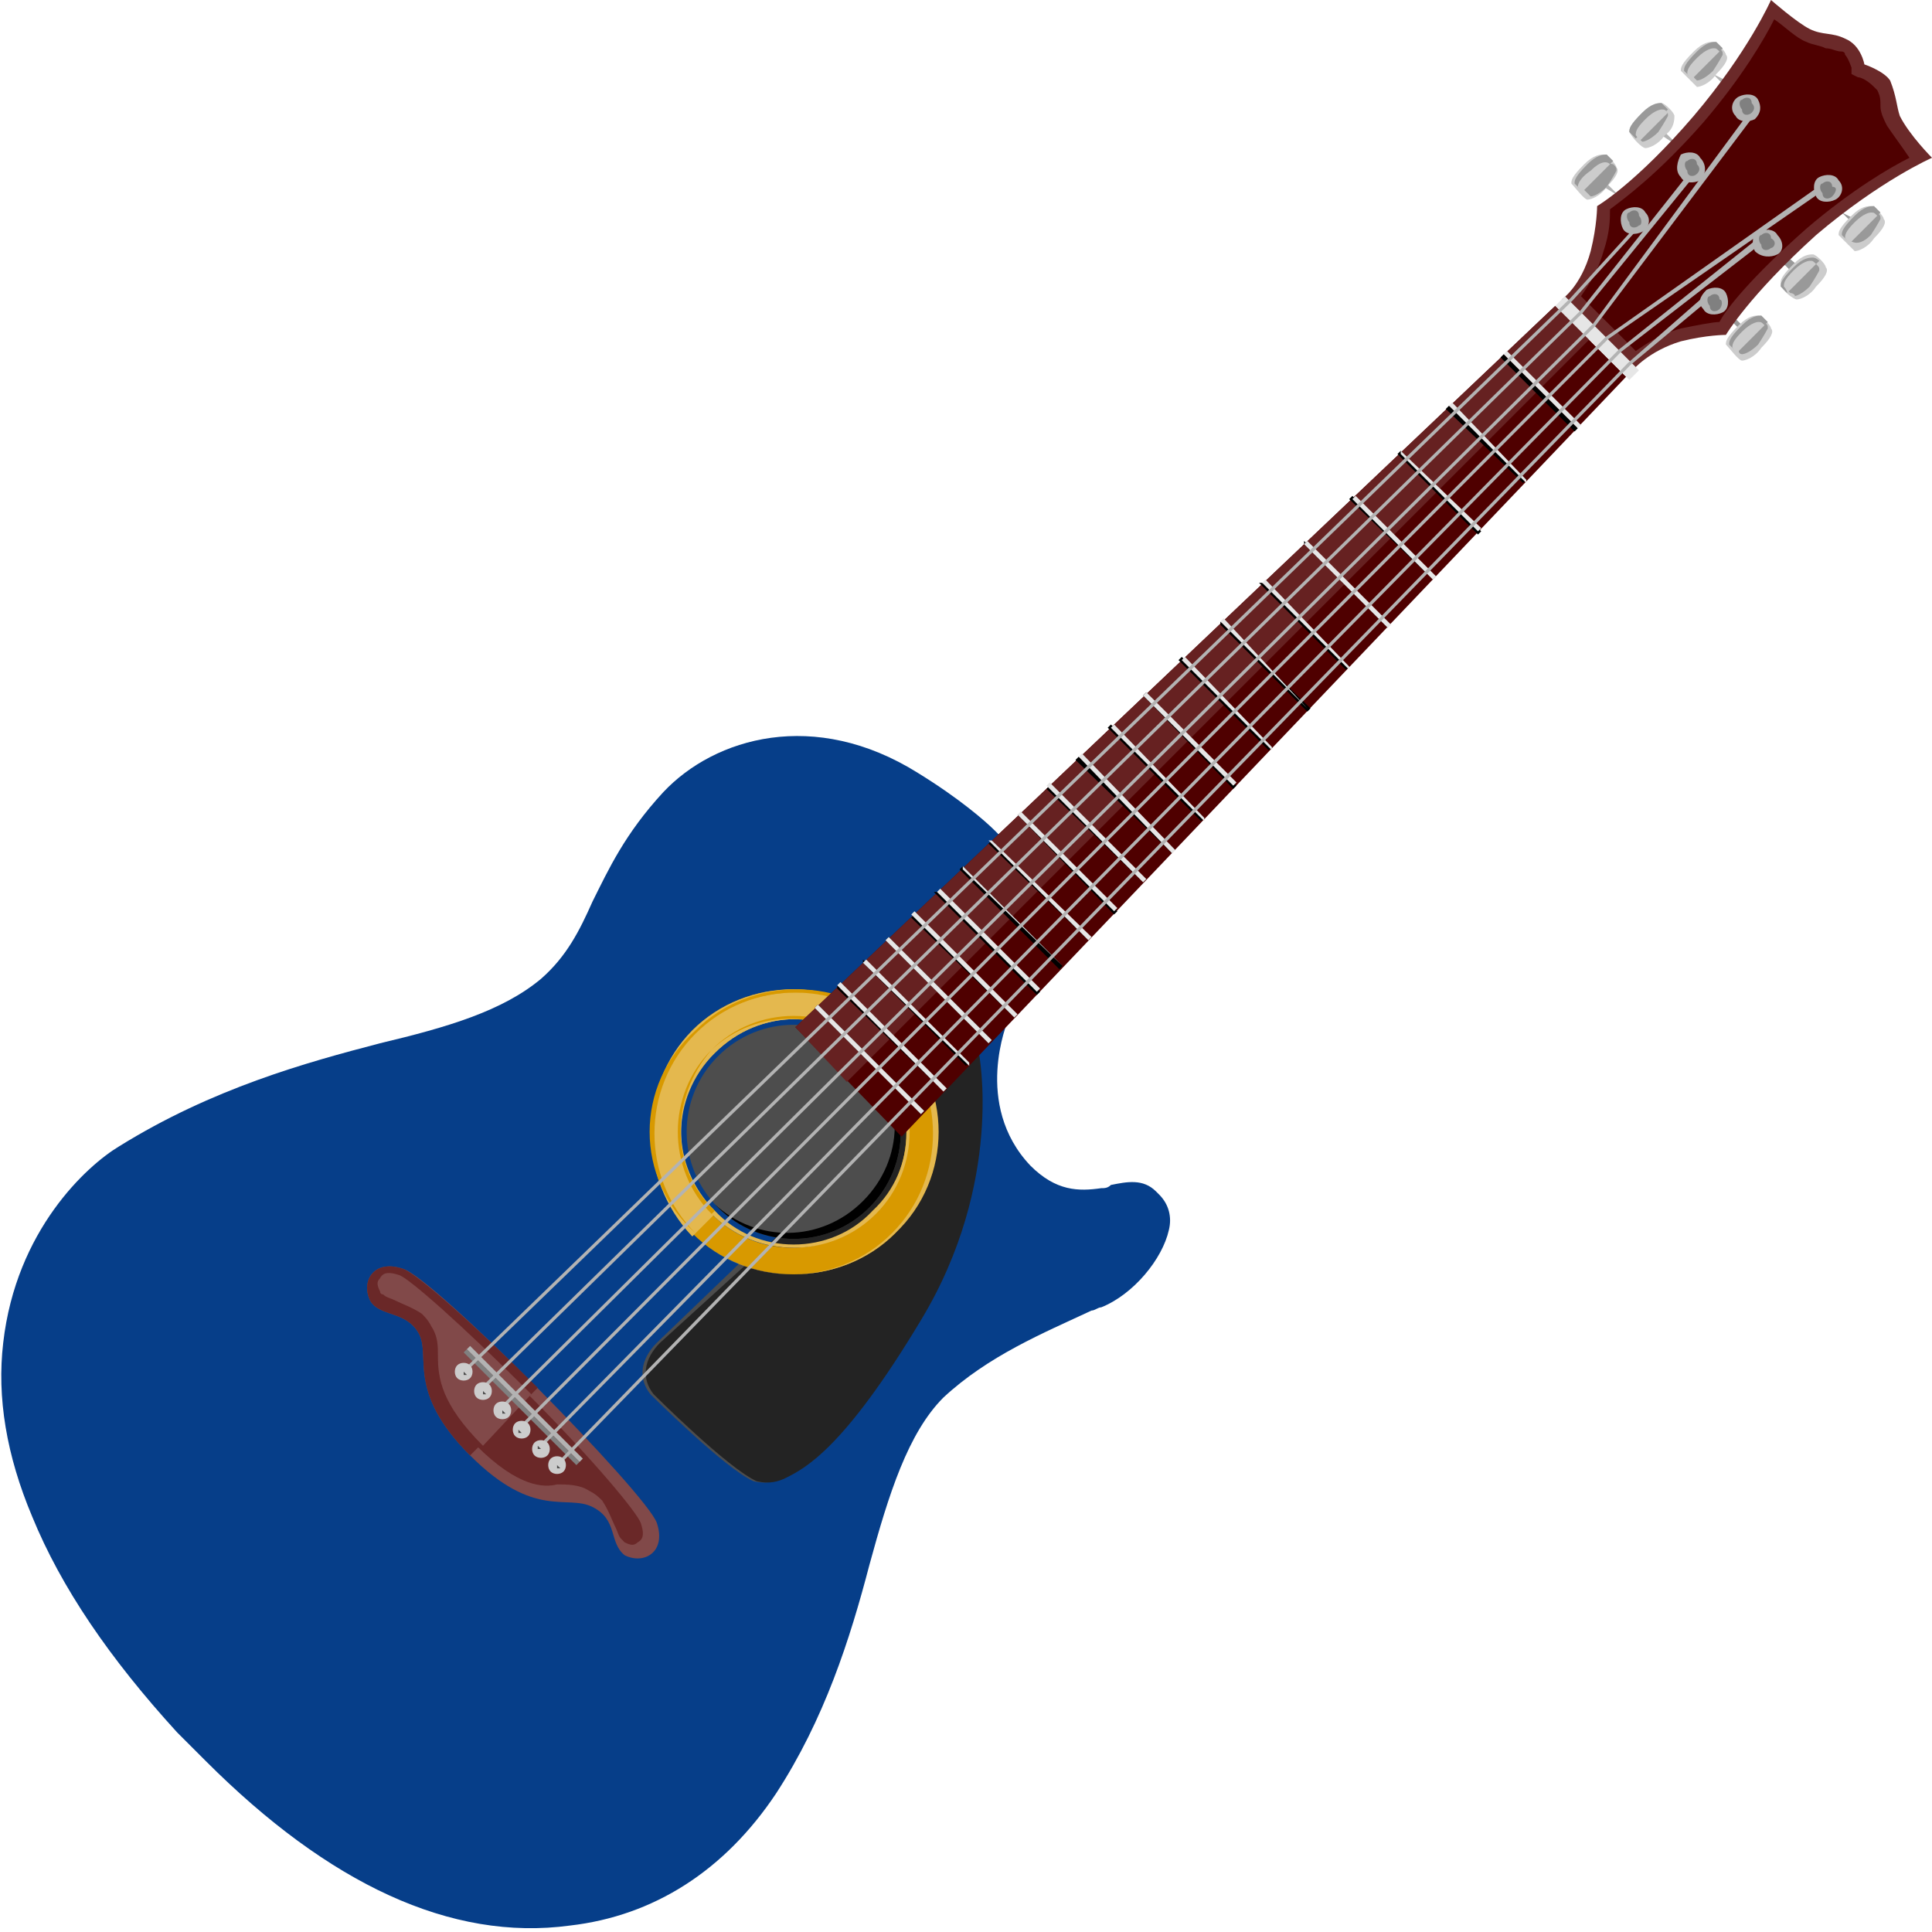 <svg enable-background="new 0 0 60 60" height="60" viewBox="0 0 60 60" width="60" xmlns="http://www.w3.org/2000/svg"><path d="m6.4 54.7c-.3-.3-.6-.6-.9-.9-2.1-2.3-3.6-4.5-4.5-6.7-.8-1.9-1.1-3.7-.9-5.4.4-3.5 2.6-5.5 3.6-6.1 2.9-1.8 5.8-2.6 8.1-3.2 2.1-.5 3.8-1 5-2 .8-.7 1.2-1.5 1.6-2.4.5-1 1-2.1 2.2-3.4 1.6-1.7 4.7-2.6 7.9-.6 1.3.8 2.1 1.5 2.4 1.8.1.1.2.2.2.2l.2 5.7s-1.1 2.6.7 4.5c.8.8 1.5.8 2.2.7.1 0 .2 0 .3-.1.5-.1 1-.2 1.4.2 0 0 0 0 .1.1.3.3.4.7.3 1.1-.2.9-1.1 2-2.1 2.4-.1 0-.2.1-.3.1-1.5.7-3.2 1.4-4.6 2.7-1.1 1.1-1.7 3-2.3 5.2-.6 2.3-1.4 4.8-2.9 7.1-1.6 2.4-3.8 3.8-6.4 4.1-3.7.5-7.5-1.3-11.3-5.1z" fill="#063e89"/><path d="m28.5 41c2.6-4.3 1.8-8.3 1.8-8.3l-1.6 1.5c.5 1.8.2 2.4-1.5 3.9s-2.5 1.7-4.2 1.1l-2.6 2.5c-.5.5-.6 1.1-.2 1.6 0 0 2.3 2.3 3.2 2.7.4.1.7 0 .9-.1.6-.2 1.8-.8 4.2-4.9z" fill="#4d4d4d"/><path d="m28.6 41c2.6-4.3 1.8-8.3 1.8-8.3l-9.9 9c-.5.5-.6 1.1-.2 1.6 0 0 2.3 2.3 3.2 2.7.4.1.7 0 .9-.1.6-.3 1.8-.9 4.2-4.9z" fill="#232323"/><path d="m21.5 38.3c-1.7-1.7-1.7-4.5 0-6.3 1.7-1.7 4.5-1.7 6.3 0 1.7 1.7 1.7 4.5 0 6.3-1.7 1.7-4.6 1.7-6.3 0zm5.6-5.6c-1.4-1.4-3.6-1.4-5 0s-1.4 3.6 0 5 3.6 1.4 5 0 1.4-3.7 0-5z" fill="#d89900"/><path d="m22.2 37.7c-1.4-1.4-1.4-3.6 0-5s3.6-1.4 5 0l.6-.6c-1.7-1.7-4.5-1.7-6.3 0-1.7 1.7-1.7 4.5 0 6.3z" fill="#e4b84e"/><path d="m27.7 32.1c1.7 1.7 1.7 4.5 0 6.2s-4.5 1.7-6.2 0-1.7-4.5 0-6.2c1.8-1.7 4.5-1.7 6.2 0zm-5.6 5.6c1.4 1.4 3.7 1.4 5.1 0s1.4-3.7 0-5.1-3.7-1.4-5.1 0-1.4 3.7 0 5.1zm5.7-5.7c-1.7-1.7-4.6-1.7-6.3 0s-1.7 4.6 0 6.3 4.6 1.7 6.3 0c1.8-1.7 1.8-4.6 0-6.3zm-5.6 5.6c-1.4-1.4-1.4-3.6 0-4.9 1.4-1.4 3.6-1.4 4.9 0 1.4 1.4 1.4 3.6 0 4.9-1.3 1.4-3.6 1.4-4.9 0z" fill="#e4b84e"/><path d="m22.1 32.6c-1.4 1.4-1.4 3.7 0 5.1l.1-.1c-1.4-1.3-1.4-3.5-.1-5 1.4-1.3 3.6-1.3 5 .1l.1-.1c-1.4-1.4-3.7-1.4-5.1 0z" fill="#d89900"/><path d="m21.6 38.3c-1.7-1.7-1.7-4.5 0-6.2s4.5-1.7 6.2 0l.1-.1c-1.7-1.7-4.6-1.7-6.3 0-1.9 1.7-1.9 4.6 0 6.3z" fill="#d89900"/><path d="m27 37.5c-1.3 1.3-3.4 1.3-4.7 0s-1.3-3.4 0-4.7 3.4-1.3 4.7 0 1.3 3.4 0 4.7z" fill="#4d4d4d"/><path d="m27 32.8-.1-.1c1.2 1.3 1.2 3.3-.1 4.6s-3.3 1.3-4.6.1l.1.1c1.3 1.3 3.4 1.3 4.7 0s1.3-3.4 0-4.7z"/><path d="m57.2 6.6.4.2-.1.1z" fill="#999"/><path d="m55.3 7.8-.1.2.5.5.2-.2z" fill="#999"/><path d="m53.8 9.8-.1.1.4.4.1-.1z" fill="#999"/><path d="m50.3 6.1-.5-.3.1-.1z" fill="#b3b3b3"/><path d="m52.2 4.6-.6-.4.1-.1z" fill="#b3b3b3"/><path d="m53.2 2.3.4.2-.1.1z" fill="#b3b3b3"/><path d="m56.4 7.3c2-1.7 3.6-2.4 3.6-2.4s-.7-.7-1-1.3c-.1-.3-.1-.6-.3-1.1-.2-.3-.8-.5-.8-.5s-.1-.6-.6-.8c-.4-.2-.7-.1-1.1-.3s-1.2-.9-1.2-.9-.7 1.6-2.4 3.6c-1.8 2.1-3 2.8-3 2.8s0 .6-.2 1.4c-.3 1.1-.9 1.5-.9 1.5l2.2 2.2s.5-.6 1.5-.9c.8-.2 1.4-.2 1.4-.2s.7-1.2 2.8-3.1z" fill="#6b2929"/><path d="m49.1 9.2c.2-.3.5-.7.7-1.4.2-.6.2-1 .2-1.3.4-.3 1.5-1.1 2.9-2.7 1.2-1.4 1.9-2.6 2.2-3.2.3.2.7.6 1 .7.2.1.4.1.6.2.2 0 .3.1.5.1 0 0 .1 0 .1.1.1.1.2.4.2.4v.2l.2.1c.1 0 .3.1.5.3l.1.1c.1.2.1.3.1.5s.1.4.2.6c.2.3.5.7.7 1-.6.3-1.8 1-3.2 2.2-1.7 1.5-2.5 2.5-2.7 2.9-.2 0-.7.1-1.2.2-.7.2-1.1.5-1.4.7z" fill="#4f0000"/><path d="m51 7.2c-.2.1-.5.1-.6-.1s-.1-.5.1-.6.5-.1.6.1c.2.2.1.5-.1.6z" fill="#b3b3b3"/><path d="m54.5 3.7c-.2.1-.5.1-.6-.1-.2-.2-.1-.5.1-.6s.5-.1.6.1.1.4-.1.6z" fill="#b3b3b3"/><path d="m57 6.2c-.2.1-.5.1-.6-.1s-.1-.5.1-.6.5-.1.6.1c.2.2.1.5-.1.6z" fill="#b3b3b3"/><path d="m55.2 7.9c-.2.1-.5.1-.7-.1-.1-.2-.1-.5.1-.6s.5-.1.6.1c.2.2.2.5 0 .6z" fill="#b3b3b3"/><path d="m52.8 5.6c-.2.1-.5.1-.6-.1-.2-.2-.1-.5 0-.7.2-.1.5-.1.6.1.2.2.2.5 0 .7z" fill="#b3b3b3"/><path d="m53.5 9.7c-.2.1-.5.1-.6-.1-.2-.2-.1-.4.1-.6.2-.1.5-.1.6.1s.1.5-.1.6z" fill="#b3b3b3"/><path d="m20.4 47.3c-.3-.9-7-7.7-7.9-7.9-.9-.3-1.3.4-1 1 .3.5 1.1.3 1.5 1s-.4 1.8 1.6 3.8 3 1.2 3.8 1.6.5 1.1 1 1.5c.6.3 1.3-.1 1-1z" fill="#814949"/><path d="m14.8 44.9c-1.3-1.3-1.3-2.1-1.4-2.8 0-.3 0-.6-.2-.9-.1-.1-.2-.3-.3-.4-.2-.2-.5-.3-.8-.4-.2-.1-.3-.1-.4-.2 0 0 0 0-.1-.1s-.1-.3 0-.4.3-.2.6-.1 1.8 1.4 4.1 3.6c2.2 2.2 3.5 3.8 3.6 4.1s.1.5-.1.6c-.1.1-.2.1-.4 0 0 0 0 0-.1-.1s-.1-.2-.2-.4-.2-.5-.4-.8c-.1-.1-.2-.2-.4-.3-.3-.2-.7-.2-1-.2-.4.1-1.2.1-2.5-1.2z" fill="#6a2828"/><path d="m16.7 43.1c-1.8-1.8-3.8-3.6-4.2-3.7-.9-.3-1.3.4-1 1 .3.5 1.1.3 1.5 1s-.4 1.8 1.6 3.8z" fill="#6a2828"/><path d="m16.5 43.3c-2.2-2.2-3.8-3.6-4.1-3.7s-.5-.1-.6.1c-.1.1-.1.2 0 .4 0 0 0 .1.1.1.1.1.2.1.4.2s.5.2.8.4c.1.1.2.2.3.4.2.3.2.6.2.9 0 .7.1 1.5 1.4 2.8z" fill="#814949"/><path d="m14.4 42 .1-.1 3.5 3.5-.1.1z" fill="#808080"/><path d="m14.5 41.9.1-.1 3.5 3.5-.1.1z" fill="#b3b3b3"/><path d="m28 35.3-3.3-3.4 23.6-22.4 2.2 2.2z" fill="#4f0000"/><path d="m49.4 10.5-1.1-1-23.6 22.4 1.6 1.7z" fill="#662121"/><path d="m48.9 13.4-2.3-2.3.1-.1 2.3 2.3z"/><path d="m47.3 15-2.4-2.3.1-.1 2.4 2.3z"/><path d="m45.9 16.6-2.5-2.5.1-.1 2.5 2.5z"/><path d="m44.5 18-2.6-2.5.1-.1z"/><path d="m43.1 19.5-2.6-2.6v-.1l2.6 2.6z"/><path d="m41.8 20.8-2.7-2.7h.1l2.7 2.6z"/><path d="m40.6 22.1-2.7-2.7v-.1l2.8 2.7z"/><path d="m39.4 23.3-2.8-2.8.1-.1 2.8 2.8z"/><path d="m38.3 24.5-2.8-2.9.1-.1 2.8 2.9z"/><path d="m37.3 25.5-2.9-2.9.1-.1 2.9 2.9z"/><path d="m36.4 26.5-3-2.9.1-.1 2.9 2.9z"/><path d="m35.5 27.4-3-2.9.1-.1z"/><path d="m34.6 28.4-3-3.1h.1l3 3z"/><path d="m33.8 29.2-3.1-3 .1-.1 3 3z"/><path d="m32.9 30.1-3.1-3.1.1-.1 3.1 3.1z"/><path d="m32.2 30.9-3.2-3.2h.1l3.2 3.1z"/><path d="m31.5 31.6-3.2-3.1.1-.1 3.1 3.1z"/><path d="m30.7 32.4-3.2-3.2.1-.1 3.2 3.2z"/><path d="m30 33.1-3.2-3.2v-.1l3.3 3.2z"/><path d="m29.3 33.9-3.3-3.2v-.1z"/><path d="m28.6 34.6-3.3-3.3.1-.1 3.3 3.3z"/><g fill="#e6e6e6"><path d="m49 13.3-2.3-2.3.1-.1 2.3 2.3z"/><path d="m47.4 15-2.4-2.4.1-.1 2.3 2.4z"/><path d="m45.9 16.5-2.4-2.4v-.1l2.5 2.4z"/><path d="m44.5 18-2.5-2.5.1-.1 2.5 2.5z"/><path d="m43.1 19.5-2.6-2.6.1-.1 2.6 2.6z"/><path d="m41.9 20.8-2.7-2.7.1-.1 2.6 2.7z"/><path d="m40.6 22-2.7-2.7.1-.1z"/><path d="m39.5 23.3-2.8-2.8.1-.1 2.7 2.8z"/><path d="m38.3 24.4-2.8-2.8.1-.1 2.8 2.8z"/><path d="m37.4 25.5-2.9-2.9.1-.1 2.8 2.9z"/><path d="m36.4 26.5-2.9-3 .1-.1 2.9 3z"/><path d="m35.5 27.4-3-3 .1-.1 3 3z"/><path d="m34.6 28.3-3-3 .1-.1 3 3z"/><path d="m33.8 29.2-3.1-3.1h.1l3.1 3z"/><path d="m33 30-3.1-3v-.1z"/><path d="m32.2 30.8-3.1-3.1.1-.1 3.1 3.1z"/><path d="m31.5 31.6-3.2-3.2.1-.1 3.2 3.2z"/><path d="m30.7 32.4-3.2-3.2.1-.1 3.2 3.2z"/><path d="m30.1 33.1-3.3-3.2.1-.1 3.2 3.2z"/><path d="m29.3 33.9-3.3-3.3.1-.1 3.3 3.3z"/><path d="m28.6 34.6-3.3-3.3.1-.1 3.3 3.3z"/><path d="m48.3 9.5.3-.3 2.3 2.3-.3.3z"/></g><path d="m48.8 9.3-34.5 33.4 34.5-33.4 2-2.2.1-.1z" fill="none" stroke="#b3b3b3" stroke-miterlimit="10" stroke-width=".1"/><path d="m49.1 9.7-34.2 33.5 34.2-33.5 3.4-4.3h.1z" fill="none" stroke="#b3b3b3" stroke-miterlimit="10" stroke-width=".1"/><path d="m49.5 10.1-34 33.7 34-33.7 4.8-6.5h.1z" fill="none" stroke="#b3b3b3" stroke-miterlimit="10" stroke-width=".1"/><path d="m50.6 11.3-33.3 34.2 33.3-34.2 2.4-2v-.1z" fill="none" stroke="#b3b3b3" stroke-miterlimit="10" stroke-width=".1"/><path d="m50.3 10.9-33.6 34.1 33.6-34.1 4.4-3.4.1-.2z" fill="none" stroke="#b3b3b3" stroke-miterlimit="10" stroke-width=".1"/><path d="m49.9 10.5-33.8 33.9 33.8-33.9 6.8-4.7v-.1z" fill="none" stroke="#b3b3b3" stroke-miterlimit="10" stroke-width=".1"/><path d="m50.9 7c-.1.1-.3.1-.3-.1-.1-.1-.1-.3 0-.3.1-.1.3-.1.3.1.1.1.1.3 0 .3z" fill="#808080"/><path d="m54.4 3.5c-.1.1-.3.1-.3-.1-.1-.1-.1-.3 0-.3.1-.1.3-.1.3.1.1.1.1.2 0 .3z" fill="#808080"/><path d="m56.9 6.1c-.1.1-.3.1-.3-.1-.1-.1-.1-.3 0-.3.1-.1.3-.1.3.1.2 0 .1.2 0 .3z" fill="#808080"/><path d="m55 7.7c-.1.1-.3.1-.3-.1-.1-.1-.1-.3 0-.3.1-.1.3-.1.3.1.2.1.1.3 0 .3z" fill="#808080"/><path d="m52.7 5.4c-.1.1-.3.1-.3-.1-.1-.1-.1-.3 0-.3.1-.1.3-.1.3.1.1.1.1.2 0 .3z" fill="#808080"/><path d="m53.4 9.6c-.1.1-.3.1-.3-.1-.1-.1-.1-.3 0-.3.1-.1.3-.1.3.1.1 0 .1.2 0 .3z" fill="#808080"/><path d="m14.6 42.8c-.1.1-.3.1-.4 0s-.1-.3 0-.4.3-.1.4 0 .1.3 0 .4z" fill="#ccc"/><path d="m15.2 43.4c-.1.1-.3.1-.4 0s-.1-.3 0-.4.3-.1.4 0 .1.3 0 .4z" fill="#ccc"/><path d="m15.8 44c-.1.1-.3.1-.4 0s-.1-.3 0-.4.3-.1.4 0 .1.3 0 .4z" fill="#ccc"/><path d="m16.4 44.6c-.1.1-.3.1-.4 0s-.1-.3 0-.4.3-.1.4 0 .1.3 0 .4z" fill="#ccc"/><path d="m17.5 45.7c-.1.1-.3.1-.4 0s-.1-.3 0-.4.3-.1.4 0 .1.3 0 .4z" fill="#ccc"/><path d="m17 45.2c-.1.1-.3.1-.4 0s-.1-.3 0-.4.3-.1.4 0 .1.3 0 .4z" fill="#ccc"/><path d="m14.5 42.7h-.1v-.1z" fill="#4d4d4d"/><path d="m15.1 43.3h-.1v-.1z" fill="#4d4d4d"/><path d="m15.7 43.9h-.1v-.1z" fill="#4d4d4d"/><path d="m16.2 44.5h-.1v-.1l.1.1c.1-.1.1-.1 0 0z" fill="#4d4d4d"/><path d="m17.4 45.6h-.1v-.1z" fill="#4d4d4d"/><path d="m16.8 45h-.1v-.1l.1.1c.1 0 .1 0 0 0z" fill="#4d4d4d"/><path d="m57.6 7.8c.1 0 .4-.1.6-.4.3-.3.4-.5.3-.6 0-.1-.3-.4-.4-.4s-.3 0-.6.3c-.4.4-.4.5-.4.6.1.1.4.4.5.5z" fill="#ccc"/><path d="m58.4 6.6c-.1-.1-.2-.2-.2-.2-.1 0-.3 0-.6.3-.4.4-.4.5-.4.6 0 0 .1.1.2.2z" fill="#999"/><path d="m57.5 7.5c-.1-.1-.1-.2-.2-.2 0-.1 0-.2.3-.5s.5-.3.5-.3.1.1.2.1c.1.1.1.1.1.2 0 0-.1.2-.3.5-.2.2-.4.3-.6.2.1.1.1.1 0 0z" fill="#999"/><path d="m58.3 6.7c-.1-.1-.1-.1-.2-.1 0 0-.2 0-.5.3s-.3.4-.3.5c0 0 .1.1.1.2z" fill="#ccc"/><path d="m52.7 2.7c.1 0 .4-.1.6-.4.3-.3.4-.5.3-.6 0-.1-.3-.4-.4-.4s-.3 0-.6.3c-.4.4-.4.5-.4.6.1.1.4.4.5.5z" fill="#ccc"/><path d="m53.5 1.5c-.1-.1-.2-.2-.2-.2-.1 0-.3 0-.6.3-.4.4-.4.5-.4.6 0 0 .1.1.2.2z" fill="#999"/><path d="m52.6 2.4c-.1-.1-.1-.2-.2-.2 0-.1 0-.2.3-.5s.5-.3.5-.3.1.1.2.1c.1.1.1.1.1.2 0 0-.1.2-.3.5-.2.2-.4.3-.5.3 0 0 0 0-.1-.1z" fill="#999"/><path d="m53.4 1.6c-.1-.1-.1-.1-.2-.1 0 0-.2 0-.5.3s-.3.4-.3.5c0 0 .1.1.1.2z" fill="#ccc"/><path d="m51.1 4.6c.1 0 .4-.1.6-.4.3-.2.3-.5.3-.6s-.3-.4-.4-.4-.3 0-.6.3c-.4.4-.4.5-.4.6.1.2.4.5.5.5z" fill="#ccc"/><path d="m51.8 3.4c-.1-.1-.2-.2-.2-.2-.1 0-.3 0-.6.3-.4.4-.4.5-.4.6 0 0 .1.1.2.2z" fill="#999"/><path d="m50.9 4.3c-.1-.1-.1-.2-.2-.2 0-.1 0-.2.3-.5s.5-.3.5-.3.1.1.2.1c.1.1.1.1.1.2 0 0-.1.2-.3.5-.2.2-.4.3-.5.3.1.1 0 0-.1-.1z" fill="#999"/><path d="m51.8 3.5c-.1-.1-.1-.1-.2-.1 0 0-.2 0-.5.3s-.3.4-.3.5c0 0 .1.1.1.2z" fill="#ccc"/><path d="m49.3 6.2c.1 0 .4-.1.6-.4.3-.3.4-.5.3-.6 0-.1-.3-.4-.4-.4s-.3 0-.6.3c-.4.4-.4.5-.4.6.1.1.4.5.5.5z" fill="#ccc"/><path d="m50.1 5c-.1-.1-.2-.2-.2-.2-.1 0-.3 0-.6.3-.4.4-.4.5-.4.6 0 0 .1.1.2.2z" fill="#999"/><path d="m49.2 5.9c-.1-.1-.1-.2-.2-.2 0-.1 0-.2.3-.5.4-.2.5-.2.6-.2 0 0 .1.1.2.1.1.1.1.1.1.2 0 0-.1.2-.3.5-.2.2-.4.3-.5.3-.1-.1-.1-.1-.2-.2z" fill="#999"/><path d="m50 5.1c-.1-.1-.1-.1 0 0-.1-.1-.3-.1-.6.2-.3.2-.4.4-.4.5 0 0 .1.1.1.2z" fill="#ccc"/><path d="m55.8 9.3c.1 0 .4-.1.6-.4.3-.3.4-.5.3-.6 0-.1-.3-.4-.4-.4s-.3 0-.6.3c-.4.4-.4.5-.4.6 0 .2.4.5.5.5z" fill="#ccc"/><path d="m56.5 8.1s-.1-.1-.2-.1-.3 0-.6.3c-.4.4-.4.5-.4.6 0 0 .1.1.2.2z" fill="#999"/><path d="m55.6 9.1c-.1-.1-.1-.2-.2-.2 0-.1 0-.2.3-.5s.5-.3.5-.3.1.1.2.1c.1.1.1.1.1.2 0 0-.1.2-.3.5-.2.2-.4.3-.5.3.1 0 0-.1-.1-.1z" fill="#999"/><path d="m56.4 8.2c-.1-.1-.1-.1-.2-.1 0 0-.2 0-.5.3s-.3.4-.3.5c0 0 .1.1.1.2z" fill="#ccc"/><path d="m54.1 11.2c.1 0 .4-.1.6-.4.3-.3.4-.5.3-.6 0-.1-.3-.4-.4-.4s-.3 0-.6.3c-.4.4-.4.5-.4.6.1.1.4.5.5.5z" fill="#ccc"/><path d="m54.9 10c-.1-.1-.2-.2-.2-.2-.1 0-.3 0-.6.3-.4.4-.4.5-.4.6 0 0 .1.1.2.2z" fill="#999"/><path d="m54 10.9c-.1-.1-.1-.2-.2-.2 0-.1 0-.2.3-.5s.5-.3.5-.3.1.1.2.1c.1.1.1.1.1.2 0 0-.1.2-.3.5-.2.2-.4.3-.5.3 0 0-.1 0-.1-.1z" fill="#999"/><path d="m54.8 10.1c-.1-.1-.1-.1-.2-.1 0 0-.2 0-.5.3s-.3.4-.3.5c0 0 .1.1.1.2z" fill="#ccc"/></svg>